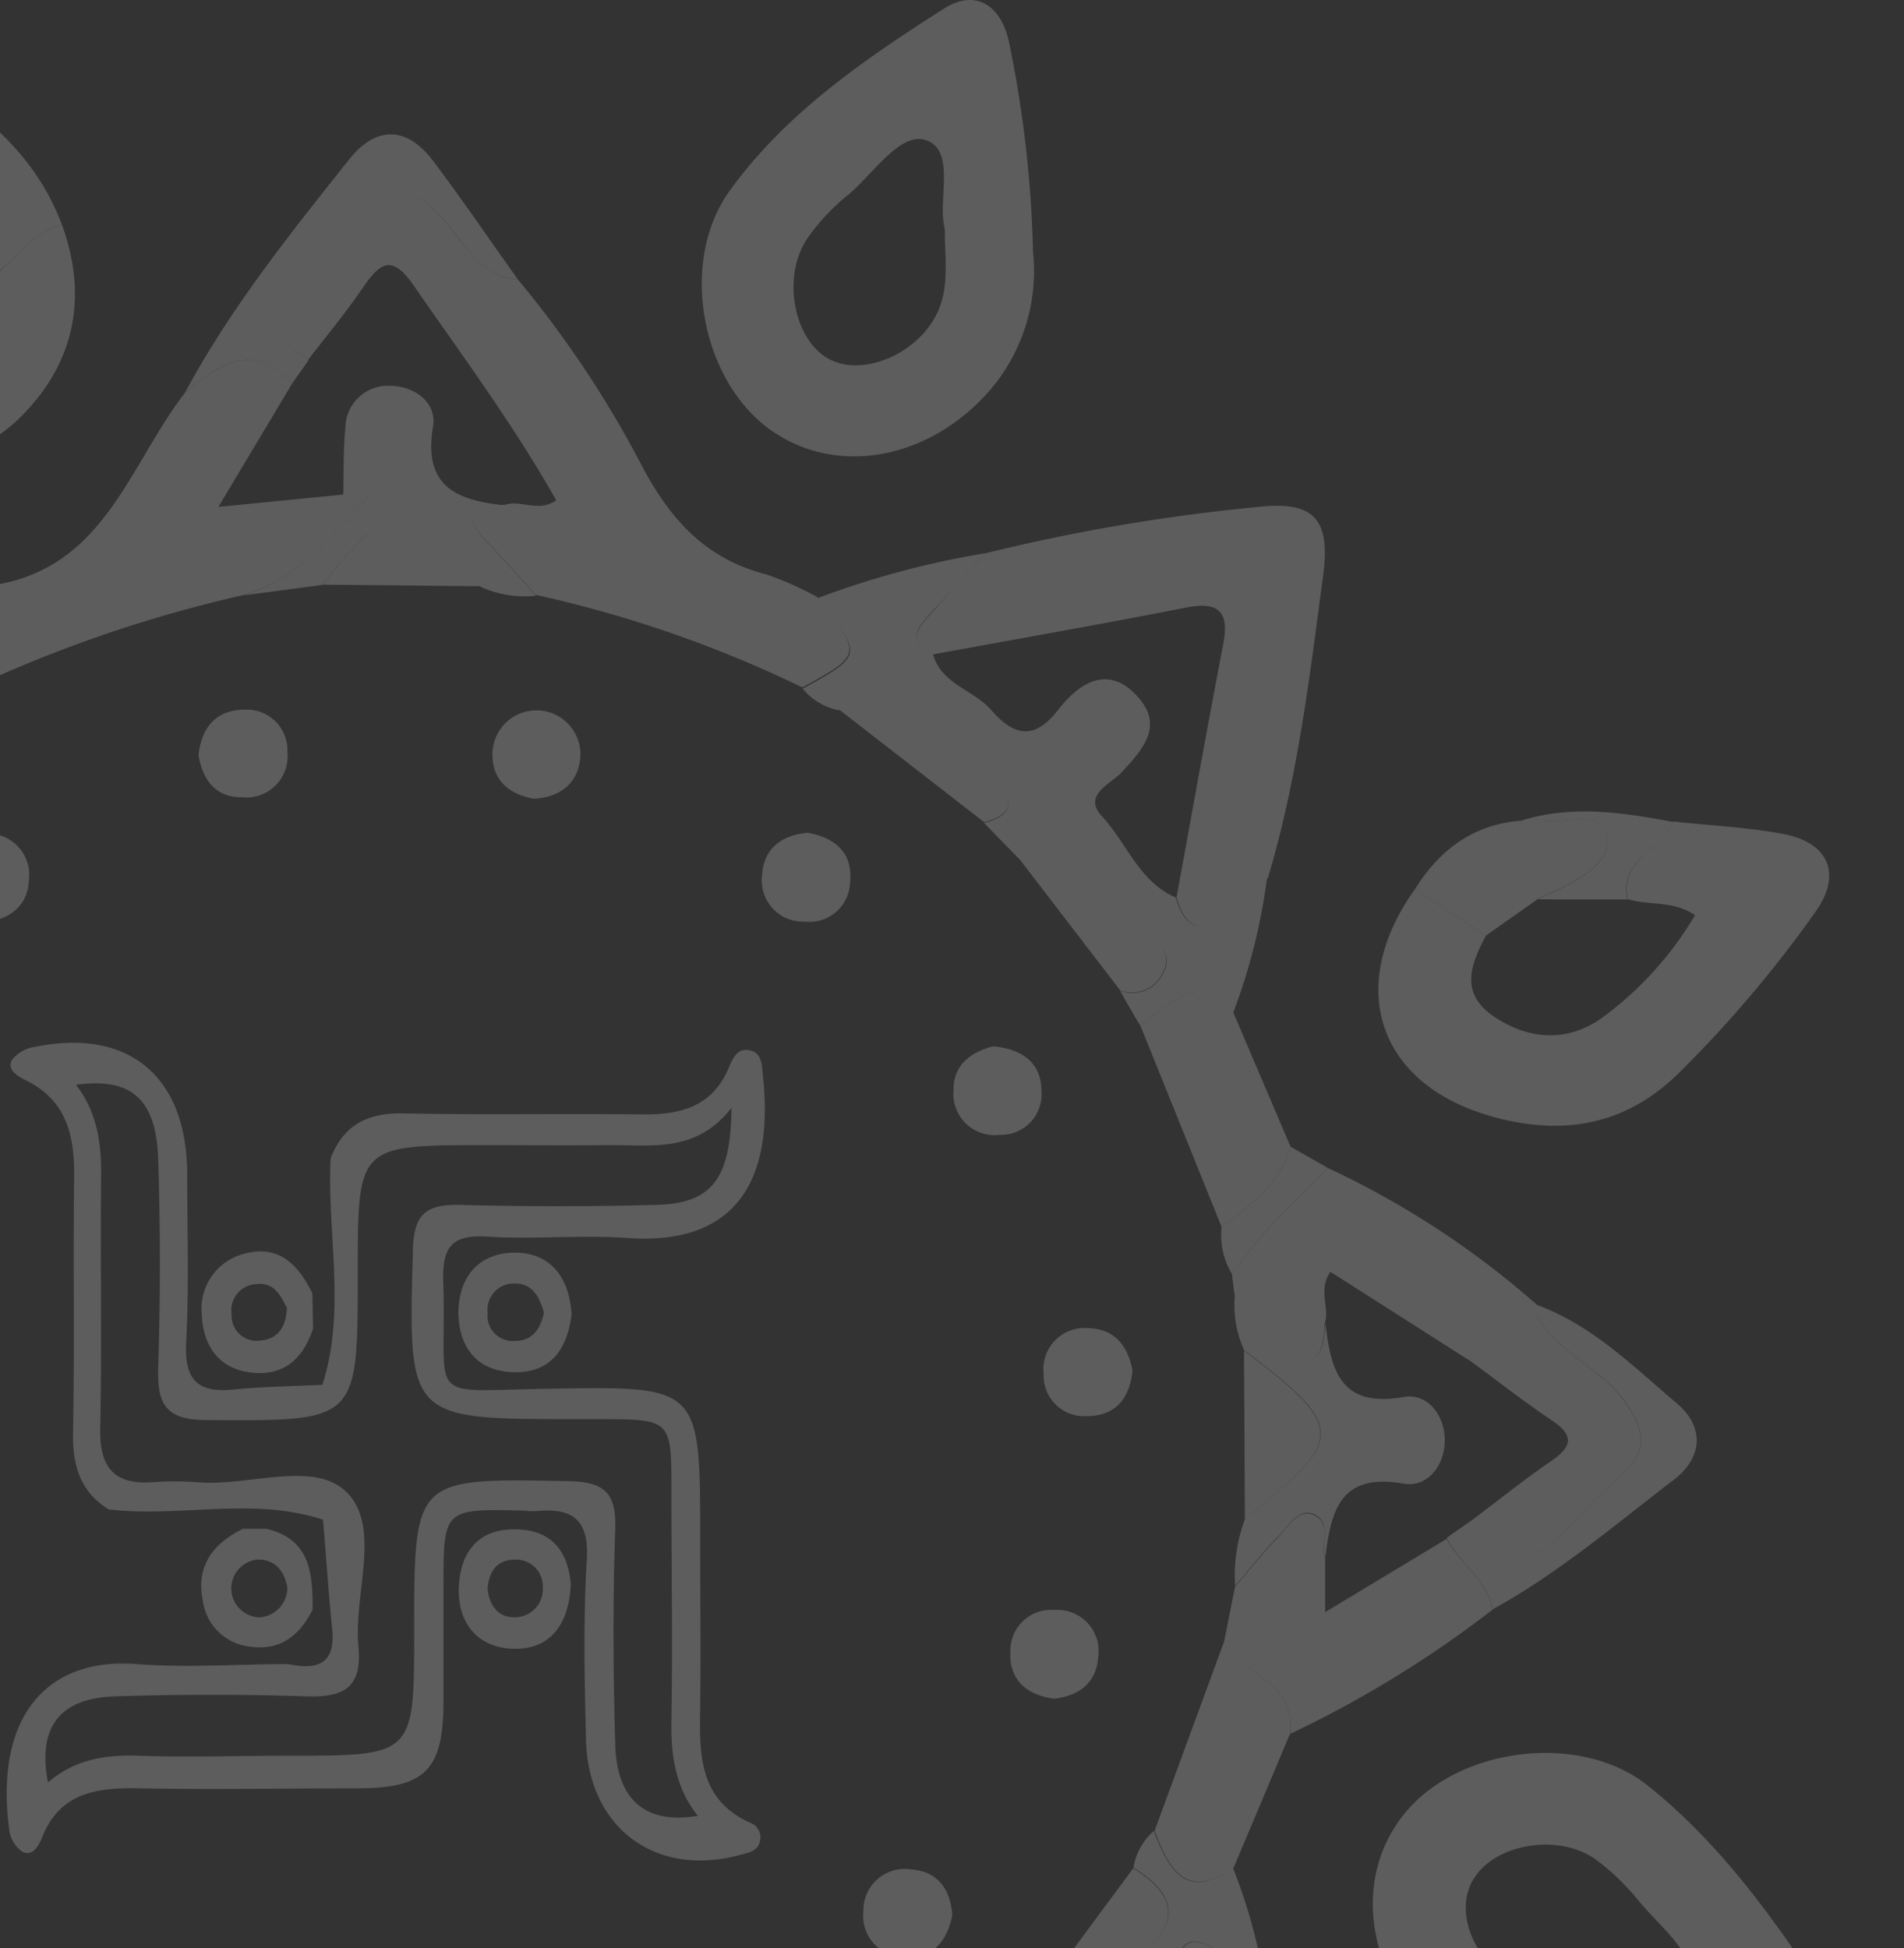 <svg xmlns="http://www.w3.org/2000/svg" xmlns:xlink="http://www.w3.org/1999/xlink" width="171" height="175" viewBox="0 0 171 175">
  <rect x="0" y="0" width="171" height="175" fill="#333333" stroke="none"/>
  <defs>
    <clipPath id="clip-path">
      <rect id="Rectangle_168" data-name="Rectangle 168" width="171" height="175" transform="translate(372 5549)" fill="#fff" stroke="#707070" stroke-width="1"/>
    </clipPath>
  </defs>
  <g id="Mask_Group_23" data-name="Mask Group 23" transform="translate(-372 -5549)" clip-path="url(#clip-path)">
    <g id="swastik" transform="translate(277.627 5548.956)" opacity="0.21">
      <path id="Path_649" data-name="Path 649" d="M35.83,351.456a10.641,10.641,0,0,1,5.29-2.64c6.631-1.015,13.271-2.031,20.024-1.645a16.8,16.8,0,0,1,15.16,12.56,12.926,12.926,0,0,1-6.367,15.007,17.028,17.028,0,0,1-19.617-2.163c-5.646-5.016-9.067-11.89-14.49-17.079Zm26.217,17.17c2.731-.173,6.042-1.015,6.458-4.914.447-4.2-2.082-7.23-5.981-8.215-4.255-1.066-8.692-.142-13.038.264-.914.091-1.554.467-1.411,1.594C48.472,360.483,58.027,368.606,62.047,368.626Z" transform="translate(-35.829 -275.607)" fill="#fff"/>
      <path id="Path_650" data-name="Path 650" d="M212.321,532.163c-5.077-5.077-11.433-8.733-16.439-13.972-4.518-4.742-5.656-10.154-4.062-16.317,1.757-6.773,7.108-10.966,13.464-10.8s14.012,5.8,14.936,11.7c1.4,8.935,0,17.8-1.858,26.553-.223,1.015-1.3,1.9-1.97,2.843Zm.64-21.638c.183-6.2-2.031-9.91-6.285-11.169-2.843-.823-4.925.223-6.336,2.681-2.224,3.858-1.178,7.981,3.29,11.89,2.457,2.142,5.148,6.458,7.717,5.392s.975-5.981,1.635-8.793Z" transform="translate(-33.438 -273.39)" fill="#fff"/>
      <path id="Path_651" data-name="Path 651" d="M35.831,452.972c2.112-.579,2.366-3.046,4.062-4.062,2.488,2.671,5,5.331,7.463,8.022,2.935,3.188,0,2.894-1.909,3.168-3.574,0-7.047-.223-9.656-3.138Z" transform="translate(-35.83 -274.039)" fill="#fff"/>
      <path id="Path_652" data-name="Path 652" d="M118.621,527.695c-.9,1.787-3.523,1.858-4.062,4.062H110.5c-3.117-3.391-2.965-7.646-3.148-11.819,1.015-2.153,2.092-.741,3.046.091C113.168,522.537,115.879,525.1,118.621,527.695Z" transform="translate(-34.728 -272.964)" fill="#fff"/>
      <path id="Path_653" data-name="Path 653" d="M269.29,461.622c-4.529.447-9.443-.366-13.586-4.315-6.224-5.93-7.362-14.561-2.457-20.308s15.607-7.047,21.587-2.315c6.377,5.077,11.119,11.616,15.546,18.338,2.031,3.117.68,5.686-3.29,6.5a103.863,103.863,0,0,1-17.8,2.1Zm.853-8.072c7.25-.325,9.139-.691,8.936-1.543-.721-2.884-3.127-4.681-4.935-6.844a21.249,21.249,0,0,0-3.98-3.838c-3.351-2.335-8.936-1.361-10.875,1.716-1.8,2.823-.213,7.108,3.4,9.443,2.427,1.614,5.148.965,7.4,1.066Z" transform="translate(-32.529 -274.303)" fill="#fff"/>
      <path id="Path_654" data-name="Path 654" d="M220.591,299.343a16.44,16.44,0,0,1-3.859,12.428c-5.483,6.306-13.9,7.839-19.871,3.463-6.092-4.488-8.123-15.069-3.452-21.445,5.006-6.915,12.043-11.718,19.13-16.246,2.945-1.9,5.229-.274,5.91,3.046a104.022,104.022,0,0,1,2.142,18.754Zm-7.92-2.031c-.68-2.579,1.015-7-1.645-7.971-2.315-.863-4.752,2.985-7.027,4.884a18.907,18.907,0,0,0-3.737,4.011c-2.244,3.473-1.117,9.037,1.98,10.733s8.255-.518,9.89-4.447C213.067,302.247,212.661,299.861,212.671,297.312Z" transform="translate(-33.443 -276.69)" fill="#fff"/>
      <path id="Path_655" data-name="Path 655" d="M174.917,301.585a94.5,94.5,0,0,1,11.108,16.693c2.569,4.874,5.767,8.4,11.169,9.778a28.123,28.123,0,0,1,4.579,2.031c4.062,5.179,4.062,5.179-1.32,8.123a108.093,108.093,0,0,0-23.963-8.316c-1.472-1.614-2.894-3.259-4.407-4.823-2.853-2.945-.477-3.046,1.736-3.28,1.422-.427,2.955.721,4.529-.386-3.808-6.752-8.418-12.956-12.8-19.292-1.97-2.863-3.046-2.031-4.59.234s-3.239,4.285-4.874,6.417c-3.463-2.142-3.595-4.4-.4-7.016,1.675-1.371,3.046-3.046,4.651-4.59,4.356-4.285,5.351-4.254,9.027.457C170.875,299.534,172.287,301.372,174.917,301.585Z" transform="translate(-34.02 -276.424)" fill="#fff"/>
      <path id="Path_656" data-name="Path 656" d="M241.268,452.968c2.731,9.413,3.94,19.1,5.148,28.776.5,3.99-1.168,6.214-5.473,5.615-7.991-1.107-16.033-1.98-23.841-4.143-2.183-2.346-4.387-4.651-6.519-7.037-.873-1.015-1.6-2.132.731-2.092,7.4,1.371,14.815,2.67,22.186,4.153,3.473.7,4.478-.4,3.787-3.818-1.472-7.372-2.752-14.784-4.112-22.186-.112-4.326,1.686-4.64,4.722-2.193C239.054,450.977,240.141,451.993,241.268,452.968Z" transform="translate(-33.152 -274.046)" fill="#fff"/>
      <path id="Path_657" data-name="Path 657" d="M216.094,325.725a169.312,169.312,0,0,1,24.369-4.143c5-.569,6.57,1.015,5.9,6.092-1.218,9.139-2.3,18.348-4.975,27.243-1.229,1.015-2.478,2.031-3.676,3.138-2.295,2.031-3.716,1.371-4.529-1.381,1.391-7.565,2.731-15.14,4.183-22.684.579-2.945-.3-3.97-3.341-3.371-7.544,1.483-15.119,2.813-22.684,4.2-2.63-1.279-1.158-2.61,0-3.879C212.876,329.116,214.49,327.451,216.094,325.725Z" transform="translate(-33.15 -276.001)" fill="#fff"/>
      <path id="Path_658" data-name="Path 658" d="M277.131,349.4c3.33.366,6.7.508,9.981,1.137,4.062.792,5.229,3.635,2.813,7.006a107.976,107.976,0,0,1-12.388,14.581c-4.874,4.722-10.611,5.514-16.8,3.727-10.154-2.924-12.987-11.667-6.773-20.359l6.387,4.153c-1.32,2.508-2.376,5.077.548,7.158,3.178,2.234,6.763,2.488,9.9.213a30.789,30.789,0,0,0,8.326-9.2c-1.98-1.35-4.133-.843-6.031-1.442C272.328,352.8,276.126,351.928,277.131,349.4Z" transform="translate(-32.522 -275.571)" fill="#fff"/>
      <path id="Path_659" data-name="Path 659" d="M128.451,328.766c9.809-1.645,12-10.794,16.967-17.211,3.046-2.528,6.092-4.793,9.636-.843l-6.61,11.058,11.169-1.1c.812-.426,1.015-2.132,2.193-1.472.853.477.234,1.543-.315,2.142-3.117,3.412-6.092,7-10.824,8.357a120.349,120.349,0,0,0-22.044,7.28c-3.27-1.086-5.077-2.61-1.807-5.778A14,14,0,0,0,128.451,328.766Z" transform="translate(-34.455 -276.2)" fill="#fff"/>
      <path id="Path_660" data-name="Path 660" d="M129.073,328.488a14,14,0,0,1-1.594,2.437c-3.229,3.168-1.462,4.691,1.807,5.778A86.9,86.9,0,0,0,96.855,368.18c-1.015-3.483-2.691-4.651-5.412-1.361a10.5,10.5,0,0,1-3.848,3.107c1.757-3.554-.426-6.7-1.015-10-.6-3.046-1.269-6.092-1.909-9.189,2.447,2.285,4.925,4.549,7.341,6.854,1.482,1.422,2.8,2.031,4.823.66,11.169-7.727,11.352-11.789.65-19.76a3.127,3.127,0,0,1,4.742-.782,50.771,50.771,0,0,1,5,4.711c-.406,3,1.249,3.117,3.168,2.031a20.2,20.2,0,0,0,3.645-3.351c7.108-7.108,7.108-7.108.944-14.459C119.742,326.528,124.006,330.519,129.073,328.488Z" transform="translate(-35.078 -275.922)" fill="#fff"/>
      <path id="Path_661" data-name="Path 661" d="M201.564,478.864c-9.139,2.406-14.977,8.458-18.693,16.937-.853,1.939-2.427,3.554-3.666,5.321-2.234-1.675-4.356-3.442-5.077-6.336,1.35-2.427,2.7-4.864,4.275-7.676h-4.711c-1.34-.386-3.33.609-3.95-1.117-.487-1.361,1.188-2.193,2.031-3.046,1.411-1.371,2.965-2.609,4.458-3.9a108.775,108.775,0,0,0,23.953-8.336C205.818,473.35,205.839,473.472,201.564,478.864Z" transform="translate(-33.769 -273.704)" fill="#fff"/>
      <path id="Path_662" data-name="Path 662" d="M87.828,369.367a10.5,10.5,0,0,0,3.848-3.107c2.721-3.29,4.376-2.122,5.412,1.361a110.676,110.676,0,0,0-8.316,24.014c-.609,1.381-.873,3.127-1.889,4.062-2.132,1.929-2.853,6.092-7.108,4.9.335-3.523.66-7.047,1.015-11.1l-7.737,4.275c-4.173-1.4-4.275-4.061-2.386-7.443a21.593,21.593,0,0,1,3.219-2.356C80.355,380.861,85.878,376.83,87.828,369.367Z" transform="translate(-35.311 -275.342)" fill="#fff"/>
      <path id="Path_663" data-name="Path 663" d="M84.69,458.2c.711-3.422,1.015-7,2.244-10.235A13.068,13.068,0,0,0,86.6,437c1.716,1.533,3.513,2.965,5.077,4.61,2.224,2.285,3.879,2.142,5.158-.843a87.325,87.325,0,0,0,30.279,30.32c-1.838,2.376-1.828,4.508.6,6.57a36.012,36.012,0,0,1,3.361,3.757c-6-3.747-11.444,1.107-17.191,1.127,7.108-9.068,7.108-9.078-1.462-17.181-1.279-1.208-2.488-3.28-4.6-2.031-1.787,1.015-3.97,2.2-3.127,5.077-3.442,4.6-4.752,4.762-7.981,1.015,3.219-1.34,5.382-3.97,7.808-6.3,2.031-1.9,2.031-3.655,0-5.564-11.169-10.469-7.981-12.591-19.556.355Z" transform="translate(-35.077 -274.223)" fill="#fff"/>
      <path id="Path_664" data-name="Path 664" d="M216.25,325.66c-1.594,1.726-3.209,3.432-4.783,5.179-1.137,1.269-2.61,2.6,0,3.879.741,2.741,3.666,3.209,5.27,5.077,2.031,2.315,3.848,2.691,5.981-.061,1.889-2.417,4.468-4.112,7.108-1.208,2.447,2.66.457,4.813-1.472,6.884-1.015,1.015-3.473,2.031-1.686,3.919,2.234,2.4,3.31,5.849,6.6,7.26.812,2.752,2.234,3.422,4.529,1.381,1.2-1.015,2.447-2.092,3.676-3.138a53.651,53.651,0,0,1-3.046,12.124c-3.371-3.96-5.747-.548-8.367,1.117-.589-1.015-1.188-2.031-1.787-3.107a3.046,3.046,0,0,0,3.858-1.553c1.015-1.808-.558-2.793-1.574-3.828-2.467-2.538-5-5.016-7.5-7.5-1.818-1.818-3.188-1.736-3.879,1.015l-3.127-3.209c2.742-.7,2.681-2.031.924-3.848-2.224-2.254-4.62-4.366-6.671-6.762-2.782-3.259-5.077-3.422-7.23.508a5.686,5.686,0,0,1-3.31-1.95c5.432-3,5.432-3,1.32-8.123A78.873,78.873,0,0,1,216.25,325.66Z" transform="translate(-33.306 -275.937)" fill="#fff"/>
      <path id="Path_665" data-name="Path 665" d="M201.1,479.357c4.275-5.392,4.255-5.514-1.33-8.184l4.366-2.691c1.361,3.93,3.442,4.062,6.164,1.218,2.315-2.386,4.691-4.711,7.026-7.108,1.574-1.584,1.879-3.117-.234-4.509l2.092-2.183c1.391,2.142,2.934,1.889,4.549.295,2.153-2.132,4.163-4.407,6.458-6.367,3.625-3.046,3.046-5.544-.721-7.829a5.625,5.625,0,0,1,1.828-3.3c1.33,3.392,2.843,6.377,7.108,3.29a50.637,50.637,0,0,1,2.975,11.1c-1.127-1.015-2.214-2.031-3.371-2.924-3.046-2.447-4.833-2.132-4.722,2.193-2.742.751-3.209,3.676-5.077,5.28-2.325,2.031-2.681,3.848.061,5.981,2.224,1.716,4.062,4.112,1.554,6.793-2.691,2.914-5.006,1.015-7.23-1.127-1.015-1.015-2.031-3.473-3.919-1.675-2.4,2.224-5.849,3.31-7.26,6.6-2.335,0-1.6,1.107-.731,2.092,2.132,2.386,4.336,4.691,6.519,7.037A82.639,82.639,0,0,1,201.1,479.357Z" transform="translate(-33.306 -274.197)" fill="#fff"/>
      <path id="Path_666" data-name="Path 666" d="M52.45,434.893A16.581,16.581,0,0,1,71.174,435a12.7,12.7,0,0,1,5.189,13.637c-1.543,6.712-7.179,12.124-13.647,13.017a17.626,17.626,0,0,1-7.94-.193c.416-2.955,3.594-4.366,4.062-7.3a4.327,4.327,0,0,1,.487-.132c5.717-.822,9.819-4.336,9.22-8.458-.833-5.707-5.534-5.189-9.667-5.372A13.292,13.292,0,0,0,52.45,434.893Z" transform="translate(-35.574 -274.299)" fill="#fff"/>
      <path id="Path_667" data-name="Path 667" d="M134.7,296.677c2.335,6.478,1.127,12.368-3.655,17.17-3.9,3.93-8.956,4.7-14.012,2.62-6.285-2.589-10.54-7.108-11.017-14.3a21.688,21.688,0,0,1,.437-7.5c3.534-1.655,4.854,2.031,7.27,3.046.071,1.015.122,2.031.193,2.985.355,4.783,3.919,9.017,7.849,8.854,4.884-.2,5.514-4.062,6.092-7.788C130.27,300.261,131.7,297.4,134.7,296.677Z" transform="translate(-34.751 -276.42)" fill="#fff"/>
      <path id="Path_668" data-name="Path 668" d="M106.566,512.974c-1.33-7.88.274-14.632,7.362-19.293,5.483-3.615,11.748-3.584,16.378.051,5.077,4.011,6.773,11,4.387,18.2a32.923,32.923,0,0,1-6.844-7.057c-2.671-6.184-6.519-7.3-10.956-3.107a28.885,28.885,0,0,0-2.508,3.107C112.7,508.455,113.106,514.09,106.566,512.974Z" transform="translate(-34.747 -273.392)" fill="#fff"/>
      <path id="Path_669" data-name="Path 669" d="M97.507,338.578c10.7,7.971,10.53,12.032-.65,19.76-2.031,1.391-3.341.762-4.823-.66-2.417-2.3-4.894-4.569-7.341-6.854C82.418,343,81.647,334.9,80.631,326.861c-.244-1.868-.112-3.7,1.95-4.651,1.391,3.331,5.158,4.925,6.2,8.509,2.295,8.438,2.792,17.262,5.778,26.2a45.144,45.144,0,0,1,3.848-4.772c2.924-2.7,3.148-4.955-.223-7.555C96.167,343.056,95.223,340.843,97.507,338.578Z" transform="translate(-35.141 -275.99)" fill="#fff"/>
      <path id="Path_670" data-name="Path 670" d="M84.755,458.022l.335-.376c11.576-12.946,8.418-10.824,19.557-.355,2.031,1.909,1.96,3.666,0,5.564-2.427,2.325-4.59,4.955-7.808,6.3-1.635-3.127,1.147-4.407,2.6-6.265.731-.934,2.64-1.7,1.259-3.209-2.132-2.325-3.412-5.483-6.641-7.321-1.879,8.834-3.574,17.323-5.3,25.781a27.418,27.418,0,0,1-7.534,7.362c-1.746-3.818,0-7.544.5-11.24C82.45,468.805,83.719,463.434,84.755,458.022Z" transform="translate(-35.142 -274.043)" fill="#fff"/>
      <path id="Path_671" data-name="Path 671" d="M88.724,330.732c-1.015-3.584-4.813-5.178-6.2-8.509,1.635-1.391,3.544-.8,5.3-.538,9.139,1.351,18.277,2.417,27.152,5.016,6.174,7.362,6.184,7.362-.944,14.459a20.2,20.2,0,0,1-3.645,3.351c-1.919,1.127-3.574,1.015-3.168-2.031l9.027-7.412C106.524,333.18,97.883,330.448,88.724,330.732Z" transform="translate(-35.111 -276.003)" fill="#fff"/>
      <path id="Path_672" data-name="Path 672" d="M261.176,419.231A98.59,98.59,0,0,1,242.991,430.4c.518-4.559-4.112-5.351-5.981-8.123l1.015-5.077c1.279-1.493,2.488-3.046,3.869-4.458.894-.894,1.746-2.559,3.107-2.031,1.726.619.721,2.62,1.117,3.97v4.793l10.915-6.58C258.161,415.118,260.659,416.53,261.176,419.231Z" transform="translate(-32.732 -274.629)" fill="#fff"/>
      <path id="Path_673" data-name="Path 673" d="M80.406,428.5a19.576,19.576,0,0,1-6.763-3.889,20.411,20.411,0,0,0-2.711-3.523c-3.33-2.8-2.559-4.945.792-6.884l9.139,5.168-1.107-11.1c-.071-2.61,1.34-1.889,2.508-1.016,2.031,1.523,3.838,3.229,5.737,4.864a18.968,18.968,0,0,1,1.015,6.864C88.1,423.955,84.742,426.677,80.406,428.5Z" transform="translate(-35.322 -274.693)" fill="#fff"/>
      <path id="Path_674" data-name="Path 674" d="M72.049,414.522c-3.351,1.939-4.122,4.062-.792,6.884a20.416,20.416,0,0,1,2.711,3.523c-8.641-4.6-16.328-10.591-23.933-16.592-2.955-2.335-3.209-5.229-.081-7.6,6.813-5.168,13.484-10.56,21.029-14.7-1.889,3.341-1.787,6.042,2.386,7.443a6,6,0,0,1-3.2,2.153c-2.031-3.8-4.163-4.163-7.26-.8-10.56,11.444-11.058,6.56.873,19.029,2.579,2.7,4.285,2.163,5.26-1.34a5.372,5.372,0,0,1,3.006,2Z" transform="translate(-35.646 -275.007)" fill="#fff"/>
      <path id="Path_675" data-name="Path 675" d="M246.391,380.07A78.833,78.833,0,0,1,265.2,392.4v1.015c-3.422-.833-5.138.954-6.092,3.95l-12.53-7.991c-1.137,1.655-.051,3.188-.5,4.61-.173,2.549-.548,4.6-3.442,1.686-1.493-1.493-3.107-2.853-4.671-4.265l-.223-1.757C240.147,385.98,243.376,383.116,246.391,380.07Z" transform="translate(-32.721 -275.099)" fill="#fff"/>
      <path id="Path_676" data-name="Path 676" d="M143.191,494.023a20.722,20.722,0,0,1-4.011-6.793c3.046-2.965,5.91-6.214,9.535-8.57a19.791,19.791,0,0,1,6.844,1.015c1.939,2.214,3.9,4.407,5.808,6.641.548.629,1.015,1.513.284,2.183s-1.452-.213-2.112-.609l-11.3-1.269,5.321,9.22c-1.34,4.376-3.523,4.366-6.468,1.34a40.726,40.726,0,0,0-3.9-3.158Z" transform="translate(-34.238 -273.582)" fill="#fff"/>
      <path id="Path_677" data-name="Path 677" d="M143.13,493.79a40.719,40.719,0,0,1,3.93,3.158c2.945,3.046,5.128,3.046,6.468-1.34,1.015.863,1.919,1.726,1.889,3.178-2.386,2.275-2.559,4.376.132,6.671a68.17,68.17,0,0,1,6.021,5.971c2.467,2.7,4.559,2.386,7.179,0,3.046-2.792,5.077-6.61,8.824-8.682l.5.4c-2.955,5.27-6.773,9.91-10.54,14.581-2.264,2.813-5.077,3.483-7.555.295C153.974,510.25,147.8,502.512,143.13,493.79Z" transform="translate(-34.178 -273.349)" fill="#fff"/>
      <path id="Path_678" data-name="Path 678" d="M104.5,467.922c-.843-2.833,1.34-4.061,3.127-5.077,2.112-1.208,3.32.863,4.6,2.031,8.57,8.123,8.56,8.123,1.462,17.18a8.194,8.194,0,0,1-4.833,1.015c-4.508.2-6.823-3.046-9.311-5.971L116,473.365c-2.945-2.356-5.168-4.061-7.27-5.849C107.115,466.2,105.805,466.542,104.5,467.922Z" transform="translate(-34.849 -273.831)" fill="#fff"/>
      <path id="Path_679" data-name="Path 679" d="M134.547,296.868c-3,.721-4.427,3.584-6.884,5.077-1.208-6.529-7.514-8.682-11.169-13.089-2.132-2.2.173-3.5,1.015-5.077l2.031-1.96C125.794,285.536,131.826,289.547,134.547,296.868Z" transform="translate(-34.601 -276.612)" fill="#fff"/>
      <path id="Path_680" data-name="Path 680" d="M80.23,428.314c4.336-1.828,7.7-4.549,8.6-9.484a132.08,132.08,0,0,0,8.123,22.207c-1.279,2.985-2.935,3.127-5.158.843-1.594-1.645-3.391-3.046-5.077-4.61C84.647,434.234,84.525,429.756,80.23,428.314Z" transform="translate(-35.146 -274.503)" fill="#fff"/>
      <path id="Path_681" data-name="Path 681" d="M99.822,477c2.488,2.955,4.8,6.173,9.311,5.97-7.707,2.366-15.708,3.046-23.638,4.062a3.9,3.9,0,0,1-4.285-1.9,27.417,27.417,0,0,0,7.534-7.362C92.552,479.1,96.1,476.615,99.822,477Z" transform="translate(-35.131 -273.608)" fill="#fff"/>
      <path id="Path_682" data-name="Path 682" d="M229.62,367.455c2.62-1.665,5-5.077,8.367-1.117q2.559,6.021,5.138,12.043c-.965,3.351-3.594,5.26-6.194,7.2Z" transform="translate(-32.846 -275.339)" fill="#fff"/>
      <path id="Path_683" data-name="Path 683" d="M154.746,311.02c-3.574-3.95-6.62-1.686-9.636.843,4.062-7.585,9.443-14.3,14.774-21,2.417-3.046,5.189-2.975,7.544.152,2.63,3.483,5.077,7.108,7.615,10.651-2.63-.213-4.061-2.031-5.514-3.94-3.676-4.712-4.671-4.742-9.027-.457-1.564,1.523-2.975,3.219-4.651,4.59-3.2,2.62-3.046,4.874.4,7.016Z" transform="translate(-34.147 -276.507)" fill="#fff"/>
      <path id="Path_684" data-name="Path 684" d="M237.094,422.06c1.868,2.813,6.5,3.6,5.981,8.123L238,442.236c-4.305,3.046-5.818.1-7.108-3.29Q233.977,430.518,237.094,422.06Z" transform="translate(-32.826 -274.453)" fill="#fff"/>
      <path id="Path_685" data-name="Path 685" d="M52.616,434.85a13.291,13.291,0,0,1,6.407,5.31c-4.711,2.66-7.27,7.484-11.1,11.027-3.574.65-4.6-2.346-6.275-4.407C44.7,442.242,47.986,437.937,52.616,434.85Z" transform="translate(-35.74 -274.256)" fill="#fff"/>
      <path id="Path_686" data-name="Path 686" d="M132.8,515.1c-3.473,5.077-8.2,8.692-13.2,11.992,0-2.772-3.93-3.869-3.046-7.037,3.706-3.8,8.651-6.377,11.169-11.352C130.067,510.213,131.275,512.751,132.8,515.1Z" transform="translate(-34.589 -273.119)" fill="#fff"/>
      <path id="Path_687" data-name="Path 687" d="M130.48,480.886a36.03,36.03,0,0,0-3.361-3.757c-2.427-2.031-2.437-4.194-.6-6.57l18.135,7.27c-1.939,2.589-3.848,5.219-7.189,6.174Z" transform="translate(-34.453 -273.706)" fill="#fff"/>
      <path id="Path_688" data-name="Path 688" d="M264.9,393.205V392.19c4.945,1.828,8.621,5.534,12.51,8.824,2.447,2.082,2.376,4.823-.284,6.854-5.3,4.062-10.377,8.4-16.246,11.626-.518-2.7-3.046-4.112-4.153-6.407l2.153-1.513c2.752,4.336,5.727,3.889,8.915.467a58.458,58.458,0,0,1,4.64-4.61c2.478-2.132,2.031-4.133.345-6.549C270.621,397.815,266.762,396.546,264.9,393.205Z" transform="translate(-32.429 -274.913)" fill="#fff"/>
      <path id="Path_689" data-name="Path 689" d="M260.3,359.648,253.91,355.5c2.193-3.523,5.2-5.8,9.453-6.163,2.7.488,7.26-1.147,7.758,1.016.731,3.158-3.361,4.661-6.174,6.021Z" transform="translate(-32.472 -275.575)" fill="#fff"/>
      <path id="Path_690" data-name="Path 690" d="M41.678,446.6c1.675,2.031,2.7,5.077,6.275,4.407-.2,2.082,1.361,1.878,2.64,2.031,2.8.315,5.615.609,8.418.914-.447,2.935-3.625,4.346-4.062,7.3a23.212,23.212,0,0,1-9.545-1.016c1.929-.274,4.843,0,1.909-3.168-2.467-2.691-4.975-5.351-7.463-8.022Z" transform="translate(-35.768 -274.075)" fill="#fff"/>
      <path id="Path_691" data-name="Path 691" d="M116.635,520.064c-.853,3.168,3.046,4.265,3.046,7.037l-1.076.812c-2.742-2.569-5.453-5.158-8.225-7.686-.914-.833-1.939-2.244-3.046-.091a16.694,16.694,0,0,1-.843-7.372c6.57,1.117,6.092-4.518,7.819-8.123a61.474,61.474,0,0,0,.142,8.438C114.869,515.464,113.295,518.571,116.635,520.064Z" transform="translate(-34.743 -273.181)" fill="#fff"/>
      <path id="Path_692" data-name="Path 692" d="M119.626,281.846l-2.031,1.96c-3.361-.792-4.437,2.274-6.326,3.848-2.1,1.746-3.422,1.98-3.9-1.178a19.974,19.974,0,0,1,.091-2.467c.427-2.721.223-6,3.645-6.945,3.188-.883,5.219,1.208,6.945,3.595a6.558,6.558,0,0,0,1.574,1.188Z" transform="translate(-34.728 -276.688)" fill="#fff"/>
      <path id="Path_693" data-name="Path 693" d="M107.406,286.372c.477,3.158,1.8,2.924,3.9,1.178,1.889-1.574,2.965-4.64,6.326-3.848-.863,1.6-3.168,2.9-1.015,5.077-1.645-.193-1.838.873-2.031,2.142-.244,2.3-.6,4.6-.9,6.894-2.417-1.015-3.737-4.671-7.27-3.046A20.084,20.084,0,0,1,107.406,286.372Z" transform="translate(-34.744 -276.585)" fill="#fff"/>
      <path id="Path_694" data-name="Path 694" d="M264.8,356.41c2.813-1.361,6.9-2.863,6.174-6.021-.5-2.193-5.077-.558-7.758-1.015,4.58-1.482,9.139-.782,13.718.071-1.015,2.528-4.854,3.4-4.062,6.976Z" transform="translate(-32.329 -275.585)" fill="#fff"/>
      <path id="Path_695" data-name="Path 695" d="M137.28,483.894c3.341-.955,5.25-3.584,7.189-6.174a6.784,6.784,0,0,1,4.275.955c-3.625,2.356-6.458,5.605-9.535,8.57Z" transform="translate(-34.268 -273.596)" fill="#fff"/>
      <path id="Path_696" data-name="Path 696" d="M236.821,385.369c2.6-1.939,5.229-3.848,6.194-7.2l3.391,1.929c-3.046,3.046-6.245,5.91-8.621,9.555a6.774,6.774,0,0,1-.965-4.285Z" transform="translate(-32.736 -275.128)" fill="#fff"/>
      <path id="Path_697" data-name="Path 697" d="M132.628,515.159c-1.523-2.295-2.731-4.833-5.168-6.4l.061-4.062a32.935,32.935,0,0,0,6.844,7.057A3.818,3.818,0,0,1,132.628,515.159Z" transform="translate(-34.419 -273.181)" fill="#fff"/>
      <path id="Path_698" data-name="Path 698" d="M174.093,494.42c.721,2.894,2.843,4.661,5.077,6.336l-1.574,2.376c-.163-.132-.325-.264-.5-.386a14.814,14.814,0,0,0-5.179-5.077,6.093,6.093,0,0,1,2.173-3.249Z" transform="translate(-33.734 -273.339)" fill="#fff"/>
      <path id="Path_699" data-name="Path 699" d="M159.267,320.638c.051-2.031,0-4.062.193-6.011a3.818,3.818,0,0,1,3.94-3.767c2.275,0,4.285,1.5,3.93,3.645-.924,5.575,2.3,6.671,6.58,7.108-2.214.233-4.59.335-1.736,3.28,1.513,1.564,2.934,3.209,4.407,4.823a9.471,9.471,0,0,1-5.016-.822c-6.58-8.458-7.4-8.468-14.216-.142l-7.108.944c4.7-1.361,7.707-4.945,10.824-8.357.548-.6,1.168-1.665.315-2.143C160.282,318.506,160.079,320.212,159.267,320.638Z" transform="translate(-34.068 -276.165)" fill="#fff"/>
      <path id="Path_700" data-name="Path 700" d="M173.912,486.983c-4.214.437-7.656,1.381-6.691,7.037.325,1.95-1.584,3.351-3.635,3.442a3.747,3.747,0,0,1-4.163-3.523,57.049,57.049,0,0,1-.132-6.042c.66.4,1.29,1.34,2.112.609s.264-1.553-.284-2.183c-1.909-2.234-3.869-4.427-5.808-6.641a136.734,136.734,0,0,0,21.191-.792c-1.493,1.29-3.046,2.528-4.458,3.9-.894.883-2.569,1.716-2.031,3.046C170.582,487.592,172.572,486.6,173.912,486.983Z" transform="translate(-33.99 -273.578)" fill="#fff"/>
      <path id="Path_701" data-name="Path 701" d="M79.738,408.513c-1.848,0-3.686,0-5.534-.132-2.538-.132-4.224-1.513-4.224-4.062s1.675-3.9,4.224-4.062c1.838-.091,3.686-.091,5.524-.132,4.3,1.208,5.016-2.975,7.108-4.9,1.015-.924,1.279-2.671,1.889-4.062a143.161,143.161,0,0,0-.782,21.171c-1.9-1.635-3.757-3.341-5.737-4.864C81.078,406.624,79.667,405.9,79.738,408.513Z" transform="translate(-35.304 -274.928)" fill="#fff"/>
      <path id="Path_702" data-name="Path 702" d="M228,364.564l-9.139-11.911c.69-2.711,2.031-2.792,3.879-1.015,2.508,2.488,5.077,4.965,7.5,7.5,1.015,1.015,2.559,2.031,1.574,3.828A3.046,3.046,0,0,1,228,364.564Z" transform="translate(-33.012 -275.555)" fill="#fff"/>
      <path id="Path_703" data-name="Path 703" d="M216.017,349.658,203,339.555c2.143-3.93,4.447-3.767,7.23-.508,2.031,2.4,4.447,4.508,6.671,6.763C218.7,347.576,218.759,348.957,216.017,349.658Z" transform="translate(-33.256 -275.768)" fill="#fff"/>
      <path id="Path_704" data-name="Path 704" d="M218.89,455.881,229.156,442c3.747,2.285,4.346,4.752.721,7.829-2.295,1.96-4.305,4.234-6.458,6.367C221.824,457.769,220.281,458.023,218.89,455.881Z" transform="translate(-33.011 -274.146)" fill="#fff"/>
      <path id="Path_705" data-name="Path 705" d="M204.07,468.157l12.956-10.367c2.112,1.391,1.807,2.924.234,4.508-2.335,2.366-4.711,4.691-7.026,7.108C207.512,472.219,205.431,472.117,204.07,468.157Z" transform="translate(-33.239 -273.903)" fill="#fff"/>
      <path id="Path_706" data-name="Path 706" d="M246.124,393.79c.487,4.153,1.279,7.677,7.016,6.661,2.142-.386,3.706,1.615,3.706,3.889s-1.564,4.275-3.716,3.889c-5.747-1.015-6.509,2.538-7.016,6.681-.4-1.35.609-3.351-1.117-3.97-1.361-.5-2.214,1.168-3.107,2.031-1.381,1.391-2.589,2.965-3.869,4.458a14.43,14.43,0,0,1,.894-6.042c9.078-7.219,9.068-8.2-.081-15.14a9.666,9.666,0,0,1-.822-5.077c1.564,1.411,3.178,2.772,4.671,4.265C245.555,398.389,245.931,396.338,246.124,393.79Z" transform="translate(-32.718 -274.928)" fill="#fff"/>
      <path id="Path_707" data-name="Path 707" d="M70.031,395.5c-2.955,2.214-5.808,4.579-8.905,6.58-2.8,1.807-2.325,2.965.132,4.579,2.65,1.747,5.077,3.808,7.646,5.727-1.015,3.5-2.681,4.062-5.26,1.34-11.931-12.469-11.433-7.585-.873-19.028C65.868,391.334,68,391.7,70.031,395.5Z" transform="translate(-35.538 -274.909)" fill="#fff"/>
      <path id="Path_708" data-name="Path 708" d="M258.841,411.582c2.417-1.818,4.772-3.716,7.26-5.422,1.929-1.32,2.031-2.315,0-3.666-2.508-1.686-4.894-3.564-7.331-5.351.924-3,2.64-4.782,6.092-3.95,1.858,3.341,5.717,4.61,7.869,7.7,1.7,2.417,2.133,4.417-.345,6.549a58.457,58.457,0,0,0-4.64,4.61C264.568,415.471,261.593,415.918,258.841,411.582Z" transform="translate(-32.397 -274.9)" fill="#fff"/>
      <path id="Path_709" data-name="Path 709" d="M155.228,498.727c1.371,1.665,2.813,3.27,4.062,5.006,4.133,5.615,4.062,5.625,8.367-.193,1.472-2.031,3.046-3.98,4.519-5.96a14.815,14.815,0,0,1,5.178,5.077c-3.737,2.031-5.767,5.879-8.824,8.672-2.62,2.406-4.711,2.721-7.179,0a68.147,68.147,0,0,0-6.021-5.971C152.669,503.083,152.842,501.053,155.228,498.727Z" transform="translate(-34.02 -273.29)" fill="#fff"/>
      <path id="Path_710" data-name="Path 710" d="M138.509,410.885c-2.559-1.614-3.239-3.96-3.188-6.915.152-7.575,0-15.15.1-22.735.061-3.788-.579-7.037-4.326-8.885-.762-.376-1.7-.924-1.279-1.807a3.138,3.138,0,0,1,2.031-1.188c8.448-1.736,13.677,2.6,13.728,11.352,0,5.077.173,10.154-.091,15.15-.173,3.31.944,4.589,4.224,4.265,2.66-.264,5.341-.294,8.011-.427,2.142-6.691.416-13.515.731-20.308,1.178-3.127,3.473-4.183,6.732-4.062,7.108.132,14.134,0,21.212.081,3.473.051,6.336-.67,7.819-4.183.325-.772.721-1.716,1.7-1.6,1.31.142,1.269,1.351,1.371,2.335,1.066,9.951-2.914,15.231-12.185,14.551-4.183-.3-8.428.152-12.611-.122-3.229-.2-4.011,1.015-3.919,4.062.365,10.987-1.929,9.778,9.413,9.6,13.647-.223,13.667-.335,13.667,13.474,0,5.077.051,10.1,0,15.15-.071,4.143-.152,8.225,4.427,10.337a1.4,1.4,0,0,1,.965,1.564c-.173,1.015-1.015,1.147-1.868,1.361-7.554,2.031-13.586-2.467-13.779-10.347-.132-5.382-.264-10.773.071-16.135.234-3.767-1.381-4.732-4.64-4.407a6.72,6.72,0,0,1-1.015-.051c-7.219-.173-7.23-.173-7.219,6.955v10.1c0,6.2-1.574,7.859-7.626,7.89-6.57,0-13.129.122-19.7,0-3.777-.081-7.108.366-8.712,4.376-.335.833-.843,1.736-1.746,1.34a2.823,2.823,0,0,1-1.218-2.031c-1.33-10.154,3.4-15.464,11.433-14.845,4.519.355,9.078,0,13.627,0,2.61.558,4.275,0,3.95-3.158s-.548-6.539-.822-9.809C151.445,409.728,144.916,411.647,138.509,410.885Zm55.948-36.067c-3.168,4.062-7.108,3.32-10.956,3.351s-7.412,0-11.108,0c-11.5,0-11.5,0-11.5,11.494,0,13.423,0,13.281-13.535,13.2-3.767,0-4.488-1.462-4.387-4.762q.3-9.331,0-18.683c-.173-5.422-2.447-7.341-7.382-6.671,1.868,2.417,2.285,5.168,2.254,8.123-.081,7.575.081,15.16-.081,22.735-.071,3.442,1.178,5.077,4.691,4.843a26.693,26.693,0,0,1,4.062,0c4.64.4,10.682-2.112,13.555,1.076s.447,9.037.883,13.688c.355,3.737-1.371,4.579-4.711,4.468-5.717-.193-11.454-.183-17.17,0-5,.173-6.945,2.813-6,7.737,2.335-2.031,5.077-2.5,8.022-2.406,4.539.152,9.139,0,13.637,0,11.23,0,11.23,0,11.23-11.169,0-13.86,0-13.748,13.83-13.495,3.351.061,4.346,1.127,4.224,4.4-.223,6.387-.183,12.794,0,19.191.132,5.077,2.721,7.25,7.423,6.478-2.031-2.549-2.427-5.443-2.376-8.57.122-6.895,0-13.8,0-20.7,0-6.356,0-6.356-6.59-6.366h-2.031c-15.109,0-15.018,0-14.591-15.231.081-3.168,1.178-4.062,4.153-4.011q8.854.233,17.688,0C192.65,383.419,194.406,381.266,194.457,374.818Z" transform="translate(-34.39 -275.27)" fill="#fff"/>
      <path id="Path_711" data-name="Path 711" d="M179.413,416.955c-.183,3.727-1.929,5.788-4.975,5.788-3.3,0-5.239-2.244-5.077-5.585s1.95-5.341,5.463-5.128C178.133,412.223,179.21,414.518,179.413,416.955Zm-7.473.426c.173,1.5.965,2.6,2.508,2.528a2.508,2.508,0,0,0,2.447-2.66,2.386,2.386,0,0,0-2.549-2.508c-1.614.02-2.3,1.107-2.407,2.64Z" transform="translate(-33.774 -274.607)" fill="#fff"/>
      <path id="Path_712" data-name="Path 712" d="M156.612,394.355c-.954,2.945-2.914,4.488-6.092,3.869-2.691-.528-3.828-2.721-3.9-5.158a5.077,5.077,0,0,1,3.655-5.381c3.178-.955,5,.883,6.275,3.513Zm-2.346-1.858c-.538-1.015-1.086-2.315-2.731-2.132a2.356,2.356,0,0,0-2.234,2.742,2.244,2.244,0,0,0,2.61,2.325C153.454,395.289,154.185,394.264,154.266,392.5Z" transform="translate(-34.124 -274.986)" fill="#fff"/>
      <path id="Path_713" data-name="Path 713" d="M238.8,396.2c9.139,6.935,9.139,7.92.081,15.14Q238.851,403.775,238.8,396.2Z" transform="translate(-32.705 -274.851)" fill="#fff"/>
      <path id="Path_714" data-name="Path 714" d="M179.484,393.084c-.376,3-1.777,5.331-5.321,5.189-3.209-.122-4.8-2.274-4.844-5.3,0-3.371,1.97-5.514,5.26-5.432C177.616,387.631,179.281,389.784,179.484,393.084ZM177,392.911c-.406-1.33-.965-2.589-2.6-2.6a2.356,2.356,0,0,0-2.457,2.61,2.275,2.275,0,0,0,2.457,2.549c1.615-.01,2.295-1.117,2.6-2.549Z" transform="translate(-33.774 -274.984)" fill="#fff"/>
      <path id="Path_715" data-name="Path 715" d="M156.572,419.23c-1.249,2.5-3.107,3.818-6.031,3.259a4.793,4.793,0,0,1-3.838-4.133c-.6-3.046.924-5.077,3.615-6.387h2.1C156.419,412.894,156.582,416.062,156.572,419.23Zm-2.264-1.95c-.254-1.574-1.158-2.579-2.66-2.549a2.6,2.6,0,0,0,.142,5.189A2.67,2.67,0,0,0,154.307,417.281Z" transform="translate(-34.125 -274.608)" fill="#fff"/>
      <path id="Path_716" data-name="Path 716" d="M157.28,328.544c6.773-8.326,7.6-8.316,14.215.142Z" transform="translate(-33.96 -275.988)" fill="#fff"/>
      <path id="Path_717" data-name="Path 717" d="M213.121,446.223c-.477,2.427-1.879,3.97-4.447,3.716a3.655,3.655,0,0,1-3.534-4.062,3.716,3.716,0,0,1,4.356-3.767C211.791,442.284,212.969,443.867,213.121,446.223Z" transform="translate(-33.223 -274.145)" fill="#fff"/>
      <path id="Path_718" data-name="Path 718" d="M113.591,373.473c-.416,2.437-1.8,4.062-4.366,3.818a3.645,3.645,0,0,1-3.615-4.062,3.7,3.7,0,0,1,4.275-3.848C112.17,369.574,113.378,371.137,113.591,373.473Z" transform="translate(-34.756 -275.265)" fill="#fff"/>
      <path id="Path_719" data-name="Path 719" d="M176.056,347.51c-2.224-.4-3.737-1.645-3.726-3.97a3.95,3.95,0,1,1,7.879.386C179.945,346.2,178.361,347.378,176.056,347.51Z" transform="translate(-33.728 -275.723)" fill="#fff"/>
      <path id="Path_720" data-name="Path 720" d="M146.33,343.572c.284-2.457,1.564-4.062,4.153-4.062a3.645,3.645,0,0,1,3.828,3.808,3.7,3.7,0,0,1-4.062,4.061C147.924,347.41,146.7,345.877,146.33,343.572Z" transform="translate(-34.128 -275.724)" fill="#fff"/>
      <path id="Path_721" data-name="Path 721" d="M138.491,465.012c-2.681-.487-4.244-1.889-4-4.457a3.645,3.645,0,0,1,4.062-3.564,3.727,3.727,0,0,1,3.818,4.326C142.187,463.631,140.522,464.707,138.491,465.012Z" transform="translate(-34.311 -273.915)" fill="#fff"/>
      <path id="Path_722" data-name="Path 722" d="M188.413,465c-2.549-.345-4.062-1.554-4.163-3.869a3.95,3.95,0,1,1,7.89.1C192.018,463.569,190.342,464.635,188.413,465Z" transform="translate(-33.545 -273.914)" fill="#fff"/>
      <path id="Path_723" data-name="Path 723" d="M222.06,427.121c-2.457-.345-4.062-1.675-3.919-4.265a3.645,3.645,0,0,1,3.93-3.706,3.7,3.7,0,0,1,3.96,4.173C225.888,425.659,224.334,426.867,222.06,427.121Z" transform="translate(-33.023 -274.498)" fill="#fff"/>
      <path id="Path_724" data-name="Path 724" d="M229.061,398.059c-.254,2.478-1.533,4.062-4.122,4.062a3.645,3.645,0,0,1-3.858-3.787,3.706,3.706,0,0,1,4.061-4.112C227.437,394.291,228.675,395.815,229.061,398.059Z" transform="translate(-32.978 -274.882)" fill="#fff"/>
      <path id="Path_725" data-name="Path 725" d="M216.664,369.29c2.711.254,4.346,1.533,4.346,4.062a3.645,3.645,0,0,1-3.757,3.889,3.706,3.706,0,0,1-4.143-4C213.08,370.925,214.7,369.8,216.664,369.29Z" transform="translate(-33.1 -275.265)" fill="#fff"/>
      <path id="Path_726" data-name="Path 726" d="M106.652,397.331c-.558,2.589-1.97,4.133-4.539,3.828a3.656,3.656,0,0,1-3.473-4.1,3.716,3.716,0,0,1,4.427-3.7C105.372,393.554,106.428,395.219,106.652,397.331Z" transform="translate(-34.863 -274.896)" fill="#fff"/>
      <path id="Path_727" data-name="Path 727" d="M200.273,350.4c2.437.426,4.062,1.8,3.808,4.366a3.656,3.656,0,0,1-4.062,3.615,3.706,3.706,0,0,1-3.818-4.326C196.363,351.811,197.927,350.613,200.273,350.4Z" transform="translate(-33.361 -275.556)" fill="#fff"/>
      <path id="Path_728" data-name="Path 728" d="M127.51,358.471c-2.457-.3-4.062-1.615-3.98-4.2a3.635,3.635,0,0,1,3.859-3.777,3.7,3.7,0,0,1,4.062,4.112C131.369,356.928,129.815,358.116,127.51,358.471Z" transform="translate(-34.479 -275.555)" fill="#fff"/>
      <path id="Path_729" data-name="Path 729" d="M163.057,469.94c-2.224-.4-3.747-1.645-3.727-3.97a3.95,3.95,0,1,1,7.879.386C167.006,468.63,165.422,469.808,163.057,469.94Z" transform="translate(-33.928 -273.838)" fill="#fff"/>
      <path id="Path_730" data-name="Path 730" d="M121.561,445c-.335,2.457-1.655,4.062-4.244,3.96a3.655,3.655,0,0,1-3.747-3.9,3.7,3.7,0,0,1,4.143-3.99C120.028,441.141,121.236,442.7,121.561,445Z" transform="translate(-34.633 -274.161)" fill="#fff"/>
      <path id="Path_731" data-name="Path 731" d="M104.9,427.182c-2.752-.345-4.356-1.645-4.275-4.234a3.645,3.645,0,0,1,3.869-3.777,3.706,3.706,0,0,1,4.062,4.112C108.489,425.638,106.834,426.725,104.9,427.182Z" transform="translate(-34.832 -274.498)" fill="#fff"/>
    </g>
  </g>
</svg>
